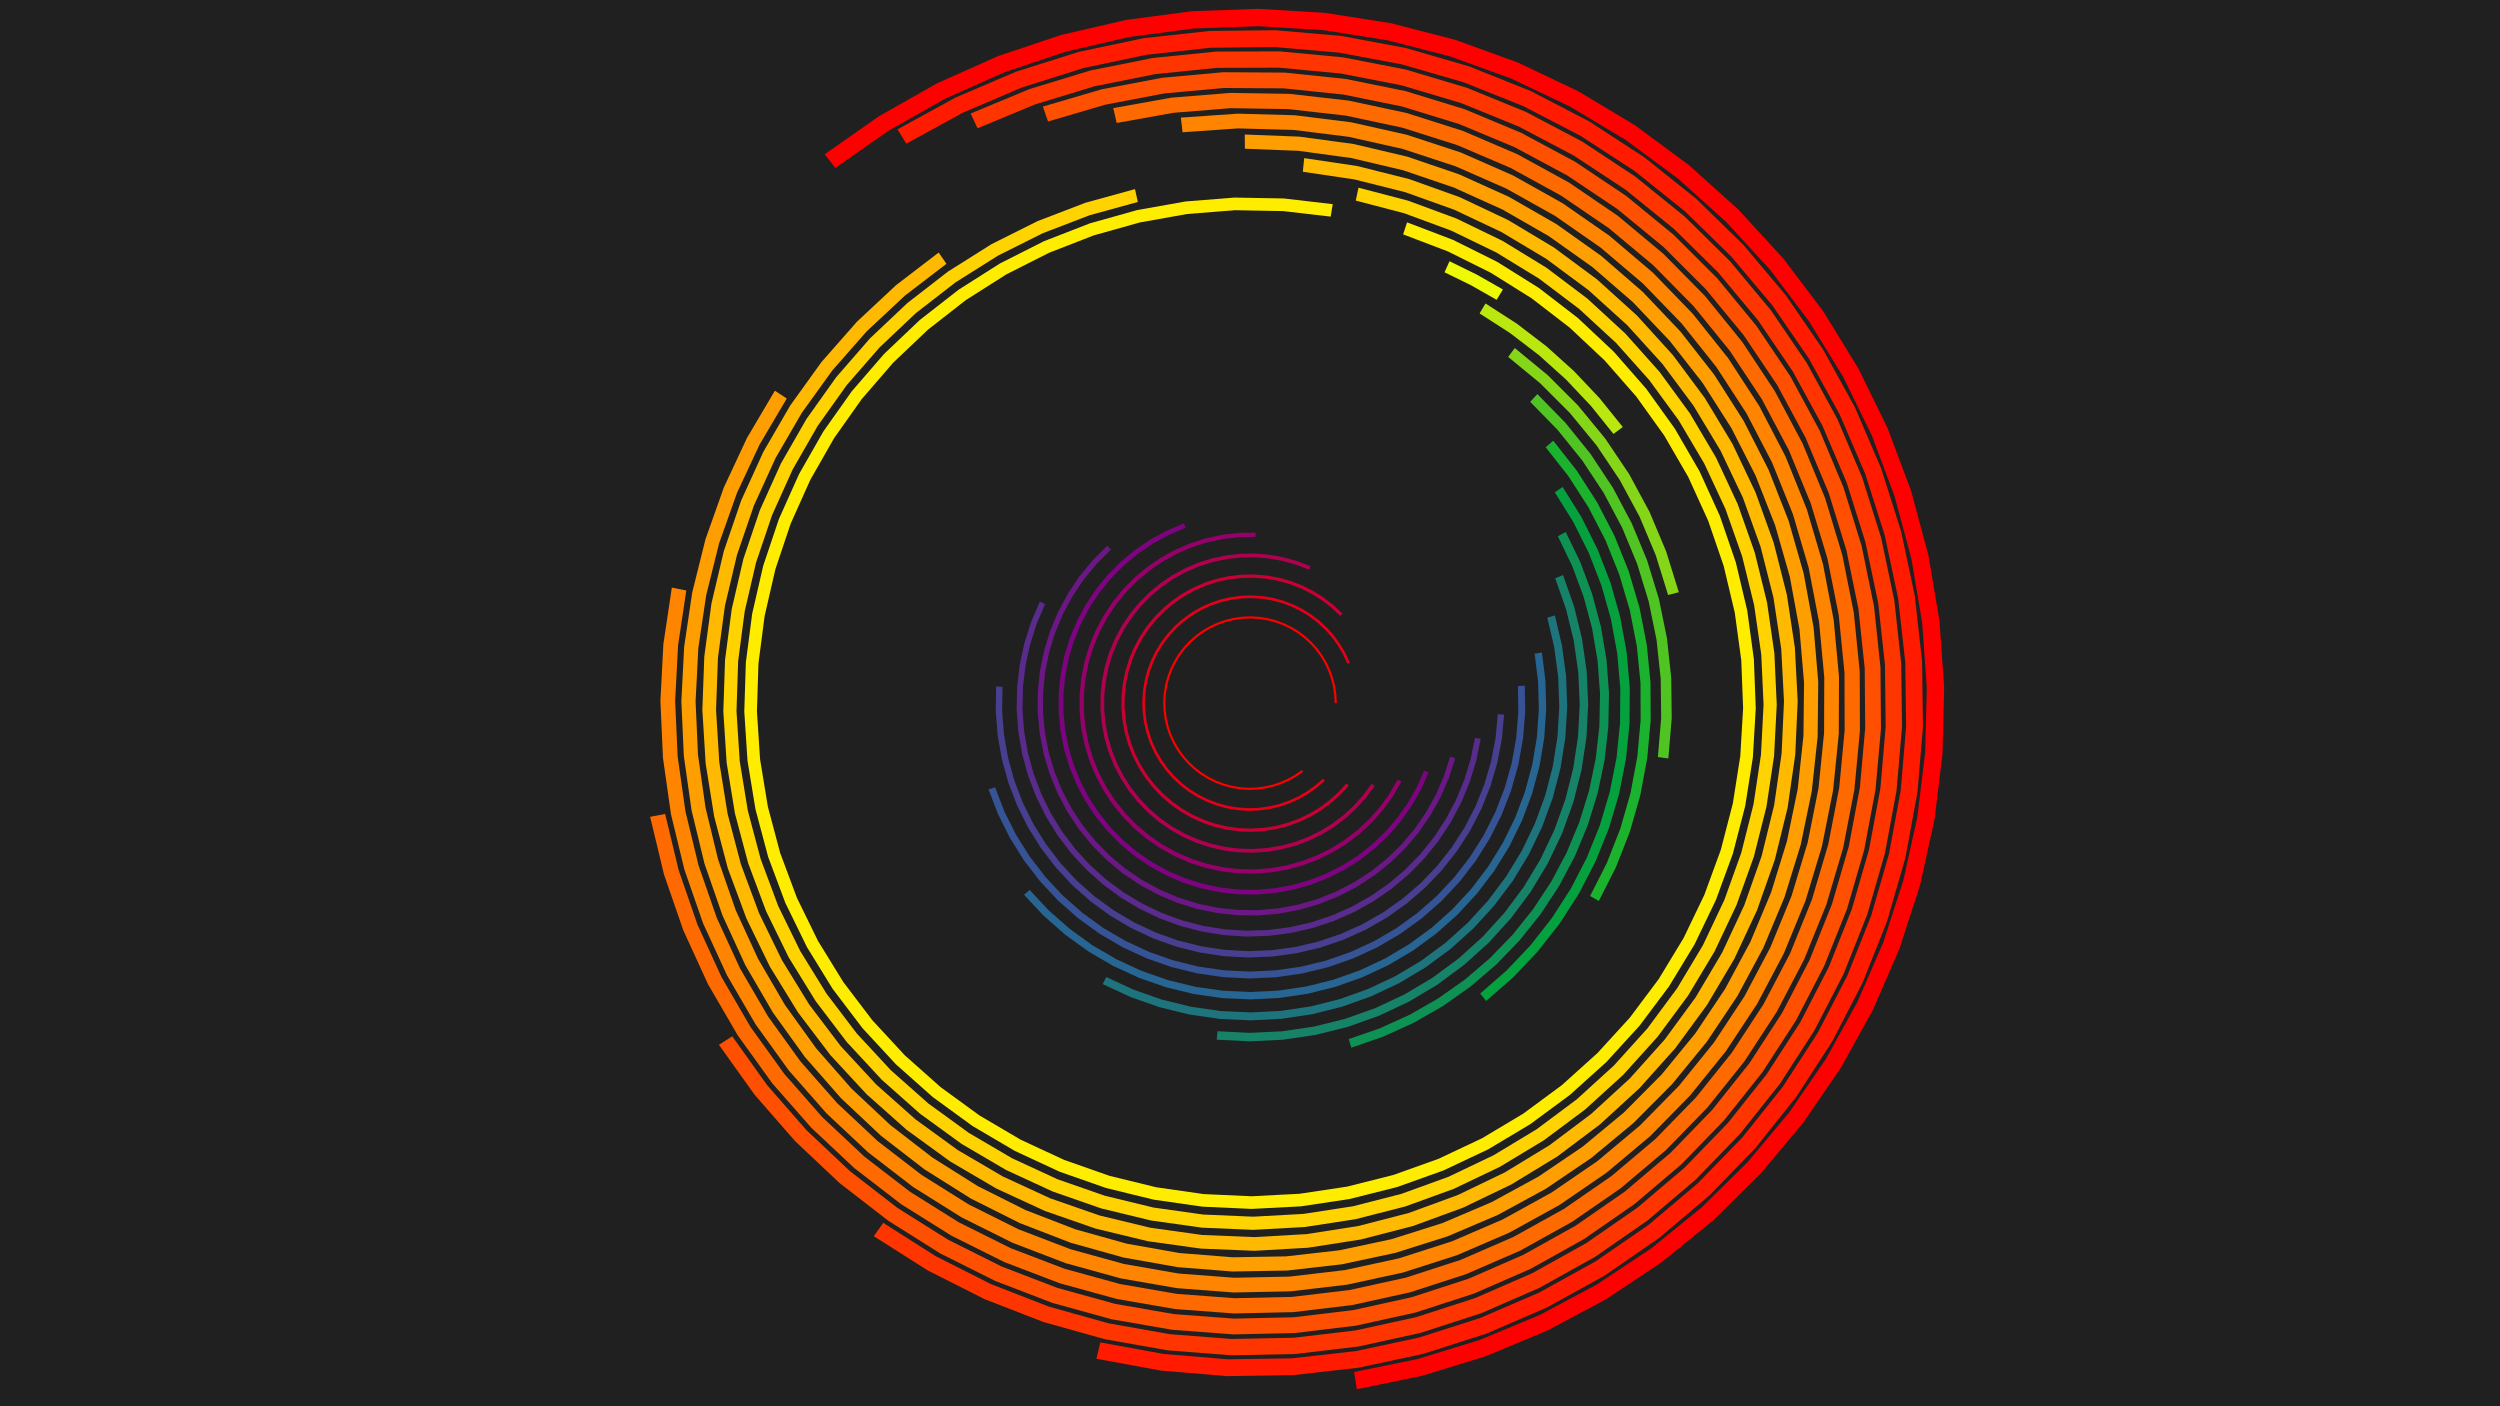 <svg xmlns="http://www.w3.org/2000/svg" xmlns:xlink="http://www.w3.org/1999/xlink" width="720" height="405" viewBox="0 0 720 405">
<path id="background" d="M 0.0 0.0 L 720.0 0.0 L 720.0 405.0 L 0.0 405.0 Z" stroke="none" fill-opacity="1" fill="#202020"></path>
<g transform="translate(360, 202.5) scale(1, -1) rotate(0.0) translate(0.0, 0.0)">
<g id="32d2fa64" class="meshentity2" transform="translate(0.0, 0.0) rotate(0.0) scale(1, 1)">
<g id="86b2fb1" class="materialsolid" stroke="none" fill-opacity="1" fill="#ff0000">
<g id="arc" class="mesh2"><path id="face.000" fill-rule="evenodd" d="M 24.996 0.0 L 24.877 2.437 L 24.521 4.852 L 23.931 7.219 L 23.113 9.519 L 22.075 11.727 L 20.826 13.823 L 19.379 15.788 L 17.747 17.603 L 15.946 19.249 L 13.993 20.712 L 11.906 21.978 L 9.707 23.034 L 7.414 23.871 L 5.051 24.48 L 2.64 24.856 L 0.204 24.995 L -2.235 24.896 L -4.651 24.559 L -7.024 23.989 L -9.33 23.19 L -11.547 22.169 L -13.653 20.938 L -15.63 19.507 L -17.457 17.89 L -19.119 16.102 L -20.598 14.161 L -21.88 12.085 L -22.955 9.894 L -23.81 7.609 L -24.438 5.251 L -24.834 2.843 L -24.993 0.407 L -24.913 -2.032 L -24.597 -4.451 L -24.045 -6.828 L -23.265 -9.14 L -22.263 -11.365 L -21.048 -13.482 L -19.633 -15.47 L -18.031 -17.311 L -16.257 -18.987 L -14.329 -20.482 L -12.263 -21.781 L -10.081 -22.873 L -7.802 -23.747 L -5.45 -24.395 L -3.045 -24.81 L -0.611 -24.989 L 1.828 -24.929 L 4.25 -24.632 L 6.632 -24.1 L 8.951 -23.339 L 11.184 -22.355 L 13.31 -21.158 L 15.31 -19.759 L 14.927 -19.265 L 12.977 -20.629 L 10.904 -21.796 L 8.727 -22.755 L 6.466 -23.498 L 4.144 -24.016 L 1.783 -24.306 L -0.596 -24.364 L -2.969 -24.19 L -5.313 -23.785 L -7.607 -23.153 L -9.829 -22.301 L -11.957 -21.237 L -13.97 -19.97 L -15.851 -18.512 L -17.581 -16.878 L -19.143 -15.084 L -20.522 -13.145 L -21.706 -11.081 L -22.683 -8.912 L -23.444 -6.658 L -23.982 -4.34 L -24.291 -1.981 L -24.368 0.397 L -24.213 2.772 L -23.827 5.119 L -23.215 7.418 L -22.381 9.647 L -21.333 11.783 L -20.083 13.807 L -18.641 15.7 L -17.021 17.442 L -15.239 19.019 L -13.312 20.414 L -11.258 21.615 L -9.097 22.61 L -6.849 23.389 L -4.535 23.946 L -2.179 24.274 L 0.199 24.37 L 2.574 24.235 L 4.925 23.868 L 7.229 23.274 L 9.464 22.459 L 11.609 21.429 L 13.643 20.195 L 15.547 18.768 L 17.303 17.163 L 18.894 15.394 L 20.305 13.478 L 21.523 11.434 L 22.535 9.281 L 23.333 7.039 L 23.908 4.73 L 24.255 2.376 L 24.371 0.0 Z"></path>
</g>
</g>
<g id="7c945f2" class="materialsolid" stroke="none" fill-opacity="1" fill="#e5001a">
<g id="arc" class="mesh2"><path id="face.000" fill-rule="evenodd" d="M 28.764 11.639 L 27.488 14.397 L 25.947 17.017 L 24.158 19.474 L 22.137 21.744 L 19.903 23.805 L 17.479 25.638 L 14.887 27.225 L 12.152 28.551 L 9.301 29.603 L 6.36 30.371 L 3.358 30.847 L 0.324 31.028 L -2.713 30.911 L -5.724 30.497 L -8.68 29.791 L -11.553 28.799 L -14.315 27.53 L -16.94 25.998 L -19.402 24.216 L -21.678 22.201 L -23.746 19.974 L -25.586 17.555 L -27.181 14.968 L -28.515 12.237 L -29.575 9.388 L -30.352 6.45 L -30.837 3.45 L -31.027 0.416 L -30.919 -2.621 L -30.514 -5.634 L -29.816 -8.592 L -28.833 -11.468 L -27.573 -14.233 L -26.048 -16.863 L -24.273 -19.33 L -22.266 -21.612 L -20.044 -23.687 L -17.631 -25.534 L -15.048 -27.136 L -12.321 -28.478 L -9.476 -29.547 L -6.54 -30.333 L -3.541 -30.827 L -0.508 -31.025 L 2.53 -30.926 L 5.543 -30.531 L 8.503 -29.842 L 11.382 -28.867 L 14.151 -27.615 L 16.785 -26.098 L 19.258 -24.33 L 21.546 -22.33 L 21.007 -21.771 L 18.776 -23.722 L 16.366 -25.445 L 13.798 -26.924 L 11.097 -28.145 L 8.291 -29.096 L 5.404 -29.767 L 2.466 -30.153 L -0.496 -30.25 L -3.453 -30.056 L -6.376 -29.574 L -9.239 -28.809 L -12.013 -27.767 L -14.672 -26.458 L -17.19 -24.896 L -19.543 -23.094 L -21.709 -21.072 L -23.666 -18.847 L -25.397 -16.441 L -26.883 -13.878 L -28.112 -11.181 L -29.071 -8.377 L -29.751 -5.493 L -30.146 -2.556 L -30.251 0.406 L -30.066 3.363 L -29.593 6.289 L -28.836 9.154 L -27.802 11.931 L -26.501 14.594 L -24.947 17.116 L -23.152 19.475 L -21.136 21.646 L -18.917 23.61 L -16.516 25.348 L -13.957 26.842 L -11.264 28.079 L -8.463 29.046 L -5.581 29.735 L -2.645 30.138 L 0.316 30.252 L 3.274 30.076 L 6.201 29.612 L 9.068 28.863 L 11.848 27.837 L 14.515 26.545 L 17.042 24.997 L 19.406 23.21 L 21.584 21.2 L 23.554 18.987 L 25.299 16.592 L 26.8 14.037 L 28.045 11.348 Z"></path>
</g>
</g>
<g id="3f41d159" class="materialsolid" stroke="none" fill-opacity="1" fill="#ca0035">
<g id="arc" class="mesh2"><path id="face.000" fill-rule="evenodd" d="M 26.635 25.773 L 24.031 28.217 L 21.204 30.399 L 18.18 32.298 L 14.987 33.898 L 11.655 35.183 L 8.215 36.141 L 4.699 36.764 L 1.139 37.046 L -2.431 36.983 L -5.979 36.578 L -9.471 35.833 L -12.876 34.755 L -16.161 33.354 L -19.296 31.644 L -22.251 29.64 L -25.001 27.361 L -27.518 24.828 L -29.779 22.065 L -31.765 19.097 L -33.455 15.951 L -34.835 12.658 L -35.891 9.246 L -36.615 5.749 L -36.998 2.199 L -37.038 -1.372 L -36.734 -4.93 L -36.089 -8.442 L -35.109 -11.876 L -33.803 -15.199 L -32.184 -18.382 L -30.265 -21.394 L -28.066 -24.207 L -25.606 -26.796 L -22.908 -29.136 L -19.998 -31.205 L -16.902 -32.985 L -13.649 -34.458 L -10.27 -35.612 L -6.795 -36.435 L -3.257 -36.92 L 0.311 -37.062 L 3.876 -36.86 L 7.406 -36.316 L 10.866 -35.435 L 14.226 -34.224 L 17.453 -32.696 L 20.519 -30.865 L 23.394 -28.747 L 26.052 -26.362 L 28.468 -23.733 L 27.756 -23.139 L 25.401 -25.703 L 22.809 -28.028 L 20.006 -30.093 L 17.017 -31.879 L 13.87 -33.369 L 10.595 -34.549 L 7.22 -35.408 L 3.779 -35.938 L 0.303 -36.135 L -3.176 -35.997 L -6.625 -35.524 L -10.013 -34.722 L -13.308 -33.597 L -16.48 -32.16 L -19.498 -30.425 L -22.336 -28.407 L -24.966 -26.126 L -27.364 -23.602 L -29.508 -20.859 L -31.379 -17.922 L -32.958 -14.82 L -34.231 -11.579 L -35.187 -8.231 L -35.816 -4.806 L -36.112 -1.337 L -36.073 2.144 L -35.699 5.606 L -34.994 9.015 L -33.964 12.341 L -32.619 15.552 L -30.971 18.619 L -29.035 21.513 L -26.83 24.208 L -24.376 26.677 L -21.695 28.899 L -18.813 30.853 L -15.757 32.52 L -12.554 33.886 L -9.235 34.937 L -5.83 35.663 L -2.37 36.059 L 1.111 36.12 L 4.582 35.845 L 8.01 35.238 L 11.364 34.303 L 14.612 33.05 L 17.725 31.491 L 20.674 29.639 L 23.43 27.512 L 25.969 25.129 Z"></path>
</g>
</g>
<g id="726c43b0" class="materialsolid" stroke="none" fill-opacity="1" fill="#b0004f">
<g id="arc" class="mesh2"><path id="face.000" fill-rule="evenodd" d="M 17.469 39.398 L 13.585 40.9 L 9.574 42.02 L 5.474 42.748 L 1.323 43.076 L -2.841 43.003 L -6.978 42.528 L -11.05 41.656 L -15.018 40.395 L -18.847 38.757 L -22.5 36.757 L -25.942 34.414 L -29.142 31.75 L -32.07 28.789 L -34.699 25.559 L -37.004 22.091 L -38.963 18.417 L -40.559 14.57 L -41.776 10.588 L -42.603 6.507 L -43.032 2.365 L -43.059 -1.8 L -42.684 -5.947 L -41.911 -10.039 L -40.747 -14.037 L -39.202 -17.904 L -37.291 -21.604 L -35.032 -25.102 L -32.446 -28.366 L -29.557 -31.365 L -26.392 -34.071 L -22.98 -36.459 L -19.354 -38.506 L -15.547 -40.195 L -11.596 -41.507 L -7.535 -42.433 L -3.405 -42.962 L 0.757 -43.09 L 4.912 -42.816 L 9.022 -42.142 L 13.047 -41.074 L 16.95 -39.624 L 20.695 -37.803 L 24.247 -35.629 L 27.572 -33.122 L 30.64 -30.307 L 33.422 -27.208 L 35.892 -23.855 L 34.995 -23.259 L 32.587 -26.528 L 29.874 -29.549 L 26.883 -32.294 L 23.641 -34.738 L 20.178 -36.858 L 16.526 -38.633 L 12.721 -40.048 L 8.796 -41.088 L 4.79 -41.745 L 0.738 -42.013 L -3.32 -41.888 L -7.347 -41.372 L -11.306 -40.47 L -15.159 -39.19 L -18.87 -37.544 L -22.406 -35.547 L -25.732 -33.219 L -28.818 -30.58 L -31.634 -27.656 L -34.156 -24.474 L -36.359 -21.064 L -38.222 -17.456 L -39.728 -13.686 L -40.863 -9.788 L -41.617 -5.798 L -41.983 -1.755 L -41.956 2.305 L -41.538 6.344 L -40.731 10.323 L -39.545 14.206 L -37.989 17.956 L -36.079 21.539 L -33.832 24.92 L -31.269 28.069 L -28.414 30.956 L -25.293 33.554 L -21.937 35.838 L -18.376 37.788 L -14.643 39.385 L -10.773 40.615 L -6.803 41.465 L -2.77 41.928 L 1.29 41.999 L 5.337 41.679 L 9.335 40.969 L 13.245 39.877 L 17.032 38.413 Z"></path>
</g>
</g>
<g id="1e21655c" class="materialsolid" stroke="none" fill-opacity="1" fill="#95006a">
<g id="arc" class="mesh2"><path id="face.000" fill-rule="evenodd" d="M 1.614 49.104 L -3.148 49.029 L -7.88 48.494 L -12.539 47.503 L -17.079 46.066 L -21.459 44.196 L -25.638 41.91 L -29.575 39.231 L -33.235 36.183 L -36.582 32.795 L -39.586 29.099 L -42.217 25.13 L -44.452 20.924 L -46.269 16.521 L -47.651 11.964 L -48.586 7.294 L -49.064 2.555 L -49.081 -2.207 L -48.636 -6.949 L -47.735 -11.626 L -46.385 -16.193 L -44.599 -20.608 L -42.394 -24.83 L -39.791 -28.818 L -36.814 -32.535 L -33.49 -35.947 L -29.852 -39.021 L -25.934 -41.728 L -21.772 -44.043 L -17.405 -45.944 L -12.875 -47.413 L -8.223 -48.437 L -3.495 -49.006 L 1.266 -49.114 L 6.016 -48.761 L 10.709 -47.949 L 15.301 -46.687 L 19.75 -44.986 L 24.013 -42.862 L 28.05 -40.336 L 31.824 -37.43 L 35.298 -34.173 L 38.441 -30.595 L 41.223 -26.729 L 43.617 -22.612 L 42.527 -22.047 L 40.193 -26.061 L 37.48 -29.83 L 34.416 -33.319 L 31.028 -36.495 L 27.349 -39.327 L 23.412 -41.791 L 19.256 -43.861 L 14.919 -45.52 L 10.441 -46.75 L 5.866 -47.542 L 1.235 -47.886 L -3.408 -47.781 L -8.018 -47.226 L -12.553 -46.228 L -16.97 -44.795 L -21.228 -42.942 L -25.286 -40.685 L -29.106 -38.045 L -32.653 -35.048 L -35.893 -31.722 L -38.796 -28.098 L -41.334 -24.209 L -43.484 -20.093 L -45.225 -15.788 L -46.542 -11.335 L -47.42 -6.776 L -47.854 -2.152 L -47.837 2.491 L -47.371 7.111 L -46.46 11.665 L -45.112 16.108 L -43.341 20.401 L -41.162 24.501 L -38.596 28.372 L -35.668 31.975 L -32.404 35.279 L -28.836 38.25 L -24.997 40.863 L -20.923 43.091 L -16.652 44.914 L -12.225 46.316 L -7.683 47.282 L -3.069 47.804 L 1.574 47.876 Z"></path>
</g>
</g>
<g id="ab824d0" class="materialsolid" stroke="none" fill-opacity="1" fill="#7d0380">
<g id="arc" class="mesh2"><path id="face.000" fill-rule="evenodd" d="M -18.999 51.789 L -23.942 49.697 L -28.659 47.135 L -33.104 44.127 L -37.236 40.701 L -41.015 36.889 L -44.406 32.729 L -47.376 28.258 L -49.898 23.52 L -51.948 18.56 L -53.506 13.423 L -54.557 8.16 L -55.092 2.819 L -55.105 -2.548 L -54.596 -7.891 L -53.571 -13.16 L -52.039 -18.304 L -50.013 -23.274 L -47.515 -28.025 L -44.566 -32.51 L -41.196 -36.687 L -37.436 -40.517 L -33.321 -43.963 L -28.891 -46.993 L -24.187 -49.579 L -19.254 -51.695 L -14.139 -53.321 L -8.89 -54.443 L -3.557 -55.049 L 1.81 -55.134 L 7.159 -54.697 L 12.441 -53.743 L 17.605 -52.279 L 22.602 -50.321 L 27.386 -47.886 L 31.91 -44.998 L 36.132 -41.684 L 40.012 -37.975 L 43.513 -33.907 L 46.602 -29.518 L 49.25 -24.849 L 51.432 -19.945 L 50.146 -19.446 L 48.019 -24.228 L 45.437 -28.78 L 42.425 -33.059 L 39.011 -37.026 L 35.228 -40.642 L 31.112 -43.873 L 26.701 -46.689 L 22.037 -49.063 L 17.165 -50.972 L 12.13 -52.399 L 6.98 -53.33 L 1.764 -53.756 L -3.468 -53.673 L -8.668 -53.082 L -13.786 -51.988 L -18.773 -50.402 L -23.582 -48.339 L -28.168 -45.819 L -32.488 -42.864 L -36.5 -39.504 L -40.166 -35.77 L -43.452 -31.697 L -46.327 -27.324 L -48.763 -22.693 L -50.738 -17.846 L -52.232 -12.831 L -53.232 -7.694 L -53.727 -2.484 L -53.714 2.749 L -53.193 7.956 L -52.168 13.088 L -50.649 18.096 L -48.651 22.932 L -46.192 27.552 L -43.296 31.911 L -39.989 35.967 L -36.305 39.683 L -32.276 43.024 L -27.942 45.957 L -23.344 48.455 L -18.524 50.494 Z"></path>
</g>
</g>
<g id="6d187233" class="materialsolid" stroke="none" fill-opacity="1" fill="#6b1786">
<g id="arc" class="mesh2"><path id="face.000" fill-rule="evenodd" d="M -41.088 45.353 L -45.318 41.126 L -49.116 36.507 L -52.444 31.539 L -55.272 26.27 L -57.572 20.75 L -59.323 15.032 L -60.506 9.17 L -61.113 3.221 L -61.135 -2.759 L -60.574 -8.712 L -59.434 -14.583 L -57.727 -20.314 L -55.469 -25.851 L -52.681 -31.141 L -49.39 -36.134 L -45.628 -40.782 L -41.43 -45.041 L -36.836 -48.869 L -31.891 -52.231 L -26.641 -55.094 L -21.136 -57.431 L -15.43 -59.22 L -9.577 -60.443 L -3.632 -61.089 L 2.348 -61.152 L 8.305 -60.631 L 14.183 -59.531 L 19.926 -57.863 L 25.478 -55.642 L 30.787 -52.889 L 35.802 -49.632 L 40.475 -45.901 L 44.761 -41.732 L 48.621 -37.164 L 52.016 -32.241 L 54.914 -27.01 L 57.288 -21.522 L 59.115 -15.828 L 57.637 -15.432 L 55.856 -20.984 L 53.541 -26.335 L 50.715 -31.435 L 47.405 -36.235 L 43.642 -40.688 L 39.463 -44.753 L 34.907 -48.391 L 30.017 -51.567 L 24.841 -54.251 L 19.427 -56.416 L 13.828 -58.043 L 8.098 -59.115 L 2.289 -59.623 L -3.541 -59.562 L -9.337 -58.932 L -15.044 -57.74 L -20.608 -55.996 L -25.975 -53.717 L -31.093 -50.925 L -35.915 -47.648 L -40.394 -43.915 L -44.487 -39.763 L -48.156 -35.231 L -51.364 -30.363 L -54.082 -25.205 L -56.284 -19.806 L -57.949 -14.218 L -59.06 -8.495 L -59.607 -2.69 L -59.585 3.141 L -58.994 8.941 L -57.839 14.656 L -56.133 20.231 L -53.89 25.613 L -51.133 30.75 L -47.888 35.594 L -44.185 40.098 L -40.061 44.219 Z"></path>
</g>
</g>
<g id="706df1ae" class="materialsolid" stroke="none" fill-opacity="1" fill="#592b8c">
<g id="arc" class="mesh2"><path id="face.000" fill-rule="evenodd" d="M -60.532 29.256 L -63.046 23.35 L -64.985 17.231 L -66.332 10.955 L -67.075 4.579 L -67.206 -1.839 L -66.724 -8.24 L -65.634 -14.566 L -63.946 -20.759 L -61.674 -26.763 L -58.841 -32.523 L -55.471 -37.986 L -51.595 -43.103 L -47.25 -47.828 L -42.473 -52.116 L -37.309 -55.929 L -31.805 -59.232 L -26.011 -61.995 L -19.98 -64.193 L -13.767 -65.806 L -7.428 -66.819 L -1.022 -67.223 L 5.394 -67.014 L 11.76 -66.194 L 18.02 -64.771 L 24.115 -62.757 L 29.99 -60.171 L 35.592 -57.037 L 40.869 -53.383 L 45.774 -49.242 L 50.261 -44.652 L 54.291 -39.655 L 57.825 -34.296 L 60.832 -28.625 L 63.285 -22.693 L 65.161 -16.554 L 66.443 -10.265 L 64.782 -10.008 L 63.532 -16.141 L 61.703 -22.126 L 59.312 -27.91 L 56.379 -33.439 L 52.933 -38.664 L 49.005 -43.536 L 44.629 -48.011 L 39.847 -52.048 L 34.702 -55.611 L 29.24 -58.667 L 23.512 -61.188 L 17.569 -63.152 L 11.466 -64.539 L 5.259 -65.339 L -0.996 -65.543 L -7.243 -65.149 L -13.423 -64.161 L -19.481 -62.589 L -25.361 -60.445 L -31.01 -57.751 L -36.376 -54.531 L -41.411 -50.813 L -46.068 -46.632 L -50.306 -42.026 L -54.084 -37.037 L -57.37 -31.71 L -60.133 -26.094 L -62.347 -20.24 L -63.993 -14.202 L -65.056 -8.034 L -65.526 -1.793 L -65.398 4.464 L -64.674 10.681 L -63.361 16.8 L -61.47 22.766 L -59.018 28.525 Z"></path>
</g>
</g>
<g id="111c21d4" class="materialsolid" stroke="none" fill-opacity="1" fill="#483f91">
<g id="arc" class="mesh2"><path id="face.000" fill-rule="evenodd" d="M -73.106 4.812 L -73.231 -2.205 L -72.684 -9.202 L -71.47 -16.114 L -69.601 -22.879 L -67.092 -29.433 L -63.968 -35.718 L -60.257 -41.675 L -55.993 -47.249 L -51.215 -52.39 L -45.967 -57.05 L -40.298 -61.186 L -34.258 -64.761 L -27.905 -67.742 L -21.295 -70.101 L -14.49 -71.817 L -7.551 -72.874 L -0.544 -73.262 L 6.469 -72.978 L 13.422 -72.025 L 20.252 -70.41 L 26.896 -68.149 L 33.293 -65.263 L 39.385 -61.778 L 45.115 -57.726 L 50.432 -53.144 L 55.285 -48.075 L 59.632 -42.565 L 63.431 -36.664 L 66.648 -30.426 L 69.253 -23.91 L 71.223 -17.173 L 72.54 -10.28 L 73.19 -3.292 L 71.361 -3.21 L 70.726 -10.023 L 69.443 -16.744 L 67.522 -23.312 L 64.982 -29.666 L 61.845 -35.747 L 58.141 -41.501 L 53.903 -46.873 L 49.171 -51.816 L 43.987 -56.283 L 38.4 -60.233 L 32.461 -63.631 L 26.223 -66.445 L 19.745 -68.65 L 13.086 -70.224 L 6.307 -71.154 L -0.53 -71.431 L -7.363 -71.052 L -14.127 -70.022 L -20.762 -68.349 L -27.207 -66.049 L -33.402 -63.142 L -39.29 -59.657 L -44.818 -55.624 L -49.935 -51.08 L -54.593 -46.068 L -58.751 -40.633 L -62.369 -34.825 L -65.415 -28.698 L -67.861 -22.307 L -69.684 -15.711 L -70.867 -8.972 L -71.4 -2.15 L -71.279 4.692 Z"></path>
</g>
</g>
<g id="7343a6c6" class="materialsolid" stroke="none" fill-opacity="1" fill="#365396">
<g id="arc" class="mesh2"><path id="face.000" fill-rule="evenodd" d="M -75.303 -24.851 L -72.568 -31.969 L -69.162 -38.792 L -65.115 -45.256 L -60.467 -51.302 L -55.259 -56.873 L -49.541 -61.918 L -43.364 -66.391 L -36.786 -70.249 L -29.868 -73.458 L -22.673 -75.987 L -15.269 -77.814 L -7.724 -78.921 L -0.107 -79.298 L 7.511 -78.941 L 15.059 -77.855 L 22.468 -76.048 L 29.67 -73.538 L 36.596 -70.348 L 43.185 -66.507 L 49.374 -62.052 L 55.106 -57.022 L 60.329 -51.465 L 64.993 -45.432 L 69.057 -38.978 L 72.482 -32.165 L 75.236 -25.053 L 77.295 -17.71 L 78.639 -10.204 L 79.255 -2.602 L 79.139 5.023 L 77.16 4.897 L 77.274 -2.537 L 76.673 -9.948 L 75.363 -17.268 L 73.355 -24.427 L 70.67 -31.36 L 67.33 -38.004 L 63.368 -44.296 L 58.82 -50.178 L 53.728 -55.596 L 48.139 -60.5 L 42.105 -64.845 L 35.681 -68.59 L 28.928 -71.7 L 21.907 -74.147 L 14.683 -75.909 L 7.323 -76.968 L -0.104 -77.315 L -7.531 -76.948 L -14.887 -75.869 L -22.106 -74.088 L -29.121 -71.622 L -35.866 -68.493 L -42.28 -64.731 L -48.302 -60.37 L -53.878 -55.451 L -58.955 -50.02 L -63.488 -44.125 L -67.433 -37.822 L -70.754 -31.17 L -73.421 -24.229 Z"></path>
</g>
</g>
<g id="6650a842" class="materialsolid" stroke="none" fill-opacity="1" fill="#276592">
<g id="arc" class="mesh2"><path id="face.000" fill-rule="evenodd" d="M -65.087 -55.183 L -59.457 -61.207 L -53.272 -66.66 L -46.589 -71.491 L -39.471 -75.654 L -31.985 -79.11 L -24.2 -81.828 L -16.189 -83.782 L -8.027 -84.953 L 0.21 -85.331 L 8.445 -84.913 L 16.602 -83.701 L 24.603 -81.708 L 32.374 -78.952 L 39.843 -75.458 L 46.941 -71.26 L 53.599 -66.397 L 59.758 -60.914 L 65.358 -54.862 L 70.348 -48.297 L 74.681 -41.282 L 78.317 -33.881 L 81.221 -26.164 L 83.368 -18.202 L 84.735 -10.071 L 85.312 -1.845 L 85.091 6.398 L 84.077 14.581 L 81.975 14.216 L 82.964 6.238 L 83.179 -1.799 L 82.617 -9.819 L 81.283 -17.747 L 79.191 -25.51 L 76.359 -33.034 L 72.814 -40.25 L 68.589 -47.09 L 63.724 -53.49 L 58.264 -59.391 L 52.259 -64.737 L 45.767 -69.479 L 38.847 -73.572 L 31.565 -76.978 L 23.988 -79.665 L 16.186 -81.608 L 8.234 -82.79 L 0.205 -83.198 L -7.826 -82.829 L -15.784 -81.687 L -23.595 -79.782 L -31.185 -77.132 L -38.484 -73.762 L -45.424 -69.704 L -51.94 -64.994 L -57.97 -59.677 L -63.46 -53.803 Z"></path>
</g>
</g>
<g id="2ae0f0a" class="materialsolid" stroke="none" fill-opacity="1" fill="#1e747d">
<g id="arc" class="mesh2"><path id="face.000" fill-rule="evenodd" d="M -42.44 -80.91 L -34.383 -84.648 L -26.002 -87.587 L -17.375 -89.698 L -8.584 -90.961 L 0.288 -91.365 L 9.158 -90.905 L 17.941 -89.586 L 26.554 -87.421 L 34.917 -84.43 L 42.949 -80.641 L 50.576 -76.09 L 57.725 -70.819 L 64.328 -64.88 L 70.324 -58.328 L 75.655 -51.224 L 80.271 -43.636 L 84.129 -35.637 L 87.191 -27.3 L 89.43 -18.705 L 90.823 -9.934 L 91.359 -1.068 L 91.031 7.807 L 89.843 16.609 L 87.806 25.253 L 85.611 24.622 L 87.597 16.193 L 88.755 7.612 L 89.075 -1.042 L 88.553 -9.685 L 87.194 -18.238 L 85.011 -26.617 L 82.025 -34.746 L 78.264 -42.546 L 73.764 -49.944 L 68.566 -56.869 L 62.72 -63.258 L 56.282 -69.049 L 49.312 -74.187 L 41.876 -78.625 L 34.044 -82.319 L 25.89 -85.236 L 17.492 -87.347 L 8.929 -88.632 L 0.281 -89.08 L -8.369 -88.687 L -16.941 -87.455 L -25.352 -85.397 L -33.524 -82.532 L -41.379 -78.887 Z"></path>
</g>
</g>
<g id="66a4786f" class="materialsolid" stroke="none" fill-opacity="1" fill="#168368">
<g id="arc" class="mesh2"><path id="face.000" fill-rule="evenodd" d="M -9.588 -96.926 L -0.059 -97.399 L 9.47 -96.937 L 18.908 -95.546 L 28.165 -93.237 L 37.151 -90.035 L 45.781 -85.968 L 53.972 -81.077 L 61.645 -75.408 L 68.727 -69.015 L 75.149 -61.96 L 80.85 -54.311 L 85.776 -46.141 L 89.878 -37.528 L 93.119 -28.555 L 95.466 -19.308 L 96.897 -9.876 L 97.398 -0.349 L 96.965 9.182 L 95.601 18.624 L 93.321 27.888 L 90.145 36.884 L 87.891 35.961 L 90.988 27.19 L 93.211 18.158 L 94.541 8.952 L 94.963 -0.34 L 94.474 -9.629 L 93.079 -18.825 L 90.791 -27.841 L 87.632 -36.59 L 83.632 -44.987 L 78.829 -52.953 L 73.27 -60.411 L 67.009 -67.29 L 60.104 -73.523 L 52.623 -79.05 L 44.637 -83.819 L 36.223 -87.784 L 27.461 -90.907 L 18.435 -93.157 L 9.233 -94.514 L -0.058 -94.964 L -9.348 -94.502 Z"></path>
</g>
</g>
<g id="57f85388" class="materialsolid" stroke="none" fill-opacity="1" fill="#0d9253">
<g id="arc" class="mesh2"><path id="face.000" fill-rule="evenodd" d="M 29.169 -99.234 L 38.332 -96.067 L 47.159 -92.056 L 55.571 -87.236 L 63.495 -81.649 L 70.861 -75.346 L 77.604 -68.38 L 83.666 -60.813 L 88.992 -52.712 L 93.537 -44.148 L 97.26 -35.196 L 100.128 -25.935 L 102.116 -16.446 L 103.208 -6.812 L 103.392 2.881 L 102.668 12.549 L 101.042 22.107 L 98.528 31.471 L 95.149 40.558 L 90.933 49.289 L 88.66 48.057 L 92.77 39.544 L 96.065 30.684 L 98.516 21.555 L 100.101 12.236 L 100.807 2.809 L 100.627 -6.642 L 99.563 -16.035 L 97.625 -25.286 L 94.828 -34.316 L 91.198 -43.044 L 86.768 -51.394 L 81.574 -59.293 L 75.664 -66.67 L 69.089 -73.462 L 61.907 -79.608 L 54.182 -85.055 L 45.98 -89.754 L 37.374 -93.665 L 28.44 -96.753 Z"></path>
</g>
</g>
<g id="3935cf1f" class="materialsolid" stroke="none" fill-opacity="1" fill="#04a13e">
<g id="arc" class="mesh2"><path id="face.000" fill-rule="evenodd" d="M 68.008 -85.776 L 75.766 -79.007 L 82.854 -71.539 L 89.209 -63.439 L 94.775 -54.777 L 99.502 -45.63 L 103.349 -36.08 L 106.282 -26.21 L 108.274 -16.109 L 109.308 -5.865 L 109.376 4.431 L 108.476 14.688 L 106.616 24.814 L 103.813 34.721 L 100.092 44.321 L 95.485 53.529 L 90.033 62.263 L 87.783 60.707 L 93.098 52.191 L 97.589 43.213 L 101.218 33.853 L 103.951 24.194 L 105.764 14.32 L 106.642 4.32 L 106.576 -5.718 L 105.567 -15.706 L 103.624 -25.555 L 100.765 -35.178 L 97.014 -44.489 L 92.405 -53.407 L 86.979 -61.853 L 80.783 -69.751 L 73.872 -77.032 L 66.308 -83.632 Z"></path>
</g>
</g>
<g id="6fa861f1" class="materialsolid" stroke="none" fill-opacity="1" fill="#1bb22e">
<g id="arc" class="mesh2"><path id="face.000" fill-rule="evenodd" d="M 100.464 -56.982 L 105.396 -47.242 L 109.386 -37.079 L 112.398 -26.585 L 114.406 -15.853 L 115.392 -4.98 L 115.346 5.938 L 114.27 16.802 L 112.173 27.517 L 109.074 37.986 L 105 48.115 L 99.988 57.814 L 94.082 66.997 L 87.336 75.581 L 85.153 73.691 L 91.73 65.322 L 97.488 56.369 L 102.375 46.912 L 106.347 37.036 L 109.369 26.829 L 111.414 16.382 L 112.463 5.789 L 112.507 -4.856 L 111.546 -15.457 L 109.588 -25.92 L 106.651 -36.152 L 102.761 -46.061 L 97.953 -55.558 Z"></path>
</g>
</g>
<g id="391b9c31" class="materialsolid" stroke="none" fill-opacity="1" fill="#50c423">
<g id="arc" class="mesh2"><path id="face.000" fill-rule="evenodd" d="M 120.484 -15.931 L 121.453 -4.392 L 121.32 7.187 L 120.085 18.701 L 117.76 30.045 L 114.367 41.116 L 109.934 51.813 L 104.504 62.041 L 98.125 71.705 L 90.856 80.718 L 82.761 88.999 L 80.692 86.774 L 88.584 78.701 L 95.672 69.913 L 101.892 60.49 L 107.186 50.518 L 111.507 40.088 L 114.816 29.293 L 117.083 18.233 L 118.287 7.007 L 118.417 -4.282 L 117.472 -15.533 Z"></path>
</g>
</g>
<g id="2732455d" class="materialsolid" stroke="none" fill-opacity="1" fill="#85d519">
<g id="arc" class="mesh2"><path id="face.000" fill-rule="evenodd" d="M 123.505 31.934 L 119.844 43.711 L 115.063 55.079 L 109.206 65.933 L 102.329 76.17 L 94.496 85.696 L 85.779 94.42 L 76.26 102.262 L 74.354 99.705 L 83.634 92.06 L 92.133 83.553 L 99.771 74.266 L 106.476 64.284 L 112.186 53.702 L 116.848 42.618 L 120.417 31.135 Z"></path>
</g>
</g>
<g id="63d31bfd" class="materialsolid" stroke="none" fill-opacity="1" fill="#b9e70e">
<g id="arc" class="mesh2"><path id="face.000" fill-rule="evenodd" d="M 107.359 79.518 L 100.646 87.86 L 93.286 95.638 L 85.327 102.802 L 76.82 109.305 L 67.82 115.106 L 66.124 112.228 L 74.9 106.572 L 83.194 100.232 L 90.954 93.247 L 98.129 85.663 L 104.675 77.53 Z"></path>
</g>
</g>
<g id="1555c440" class="materialsolid" stroke="none" fill-opacity="1" fill="#eef904">
<g id="arc" class="mesh2"><path id="face.000" fill-rule="evenodd" d="M 72.843 119.128 L 65.278 123.435 L 57.46 127.263 L 56.023 124.081 L 63.646 120.349 L 71.022 116.15 Z"></path>
</g>
</g>
<g id="f27ae12" class="materialsolid" stroke="none" fill-opacity="1" fill="#ffed00">
<g id="arc" class="mesh2"><path id="face.000" fill-rule="evenodd" d="M 23.829 143.705 L 9.752 145.34 L -4.418 145.6 L -18.546 144.482 L -32.498 141.996 L -46.143 138.165 L -59.351 133.028 L -71.997 126.631 L -83.961 119.035 L -95.131 110.313 L -105.401 100.546 L -114.673 89.828 L -122.859 78.259 L -129.882 65.95 L -135.676 53.017 L -140.186 39.581 L -143.369 25.771 L -145.195 11.717 L -145.646 -2.448 L -144.719 -16.589 L -142.422 -30.574 L -138.777 -44.269 L -133.818 -57.545 L -127.593 -70.277 L -120.16 -82.343 L -111.59 -93.63 L -101.963 -104.031 L -91.371 -113.447 L -79.914 -121.789 L -67.701 -128.978 L -54.847 -134.947 L -41.474 -139.638 L -27.709 -143.007 L -13.681 -145.023 L 0.477 -145.666 L 14.63 -144.93 L 28.644 -142.823 L 42.388 -139.363 L 55.73 -134.585 L 68.544 -128.532 L 80.71 -121.263 L 92.112 -112.846 L 102.642 -103.361 L 112.2 -92.898 L 120.697 -81.555 L 128.05 -69.44 L 134.192 -56.668 L 139.064 -43.36 L 142.619 -29.641 L 144.825 -15.641 L 145.659 -1.494 L 145.115 12.668 L 143.197 26.709 L 139.924 40.498 L 135.326 53.904 L 129.448 66.799 L 122.344 79.062 L 114.082 90.577 L 104.74 101.234 L 94.407 110.933 L 83.18 119.582 L 71.166 127.099 L 58.478 133.413 L 45.237 138.465 L 44.106 135.003 L 57.016 130.078 L 69.387 123.922 L 81.101 116.593 L 92.047 108.16 L 102.122 98.703 L 111.23 88.312 L 119.285 77.086 L 126.212 65.129 L 131.943 52.556 L 136.426 39.486 L 139.617 26.042 L 141.487 12.351 L 142.018 -1.457 L 141.204 -15.25 L 139.054 -28.9 L 135.587 -42.276 L 130.838 -55.251 L 124.849 -67.704 L 117.679 -79.516 L 109.395 -90.575 L 100.076 -100.777 L 89.809 -110.025 L 78.692 -118.232 L 66.831 -125.319 L 54.336 -131.22 L 41.328 -135.879 L 27.928 -139.252 L 14.264 -141.307 L 0.465 -142.024 L -13.339 -141.397 L -27.016 -139.432 L -40.437 -136.147 L -53.476 -131.573 L -66.009 -125.754 L -77.917 -118.744 L -89.087 -110.611 L -99.414 -101.43 L -108.8 -91.289 L -117.156 -80.285 L -124.403 -68.52 L -130.473 -56.107 L -135.308 -43.162 L -138.862 -29.81 L -141.101 -16.174 L -142.005 -2.386 L -141.565 11.424 L -139.785 25.127 L -136.682 38.592 L -132.284 51.691 L -126.635 64.301 L -119.787 76.303 L -111.806 87.582 L -102.766 98.033 L -92.753 107.555 L -81.862 116.059 L -70.197 123.465 L -57.867 129.702 L -44.989 134.711 L -31.685 138.446 L -18.082 140.869 L -4.307 141.96 L 9.508 141.707 L 23.234 140.112 Z"></path>
</g>
</g>
<g id="575dd9d2" class="materialsolid" stroke="none" fill-opacity="1" fill="#ffd300">
<g id="arc" class="mesh2"><path id="face.000" fill-rule="evenodd" d="M -33.129 148.039 L -47.396 144.106 L -61.212 138.803 L -74.445 132.178 L -86.97 124.295 L -98.667 115.229 L -109.425 105.067 L -119.142 93.905 L -127.725 81.849 L -135.093 69.014 L -141.175 55.523 L -145.913 41.503 L -149.262 27.088 L -151.192 12.415 L -151.682 -2.376 L -150.729 -17.144 L -148.341 -31.749 L -144.541 -46.052 L -139.366 -59.917 L -132.865 -73.212 L -125.099 -85.809 L -116.143 -97.591 L -106.081 -108.443 L -95.01 -118.263 L -83.034 -126.958 L -70.268 -134.445 L -56.834 -140.652 L -42.859 -145.52 L -28.476 -149.004 L -13.821 -151.069 L 0.964 -151.697 L 15.741 -150.882 L 30.368 -148.63 L 44.705 -144.964 L 58.618 -139.918 L 71.972 -133.54 L 84.642 -125.892 L 96.505 -117.046 L 107.451 -107.086 L 117.374 -96.106 L 126.18 -84.212 L 133.785 -71.517 L 140.117 -58.141 L 145.115 -44.211 L 148.732 -29.861 L 150.934 -15.227 L 151.7 -0.447 L 151.022 14.336 L 148.906 28.983 L 145.373 43.354 L 140.457 57.313 L 134.204 70.726 L 126.674 83.466 L 117.939 95.412 L 108.081 106.45 L 97.194 116.474 L 85.383 125.391 L 72.759 133.114 L 59.442 139.57 L 45.56 144.697 L 31.244 148.448 L 30.463 144.737 L 44.421 141.08 L 57.956 136.08 L 70.94 129.786 L 83.248 122.256 L 94.764 113.563 L 105.379 103.789 L 114.99 93.027 L 123.508 81.38 L 130.849 68.958 L 136.946 55.88 L 141.739 42.27 L 145.183 28.259 L 147.246 13.978 L 147.907 -0.436 L 147.161 -14.846 L 145.014 -29.114 L 141.487 -43.106 L 136.614 -56.687 L 130.44 -69.729 L 123.025 -82.107 L 114.44 -93.703 L 104.765 -104.408 L 94.093 -114.12 L 82.525 -122.745 L 70.173 -130.202 L 57.152 -136.42 L 43.588 -141.34 L 29.608 -144.914 L 15.347 -147.11 L 0.94 -147.905 L -13.476 -147.293 L -27.764 -145.279 L -41.787 -141.882 L -55.413 -137.135 L -68.512 -131.084 L -80.958 -123.784 L -92.634 -115.307 L -103.429 -105.732 L -113.239 -95.151 L -121.972 -83.664 L -129.543 -71.381 L -135.882 -58.419 L -140.928 -44.901 L -144.632 -30.956 L -146.96 -16.716 L -147.89 -2.317 L -147.412 12.105 L -145.531 26.41 L -142.265 40.465 L -137.645 54.135 L -131.715 67.289 L -124.532 79.803 L -116.164 91.557 L -106.69 102.44 L -96.201 112.349 L -84.796 121.188 L -72.584 128.873 L -59.681 135.333 L -46.211 140.504 L -32.3 144.338 Z"></path>
</g>
</g>
<g id="13e26ddc" class="materialsolid" stroke="none" fill-opacity="1" fill="#ffb900">
<g id="arc" class="mesh2"><path id="face.000" fill-rule="evenodd" d="M -89.666 129.769 L -101.919 120.385 L -113.196 109.848 L -123.39 98.26 L -132.402 85.731 L -140.146 72.381 L -146.549 58.338 L -151.549 43.737 L -155.098 28.717 L -157.162 13.422 L -157.721 -2.002 L -156.771 -17.406 L -154.319 -32.644 L -150.39 -47.569 L -145.021 -62.039 L -138.264 -75.914 L -130.183 -89.063 L -120.856 -101.36 L -110.372 -112.686 L -98.831 -122.933 L -86.344 -132.003 L -73.03 -139.809 L -59.017 -146.277 L -44.439 -151.344 L -29.436 -154.963 L -14.151 -157.098 L 1.27 -157.729 L 16.679 -156.85 L 31.927 -154.469 L 46.871 -150.609 L 61.365 -145.308 L 75.272 -138.615 L 88.458 -130.595 L 100.798 -121.325 L 112.172 -110.894 L 122.473 -99.4 L 131.601 -86.955 L 139.469 -73.678 L 146.002 -59.695 L 151.137 -45.141 L 154.825 -30.154 L 157.031 -14.879 L 157.733 0.538 L 156.925 15.951 L 154.615 31.21 L 150.825 46.171 L 145.591 60.69 L 138.963 74.628 L 131.004 87.852 L 121.792 100.234 L 111.413 111.657 L 99.967 122.01 L 87.565 131.196 L 74.324 139.126 L 60.372 145.723 L 45.842 150.926 L 30.872 154.683 L 15.608 156.96 L 15.218 153.036 L 30.101 150.816 L 44.696 147.152 L 58.863 142.08 L 72.466 135.647 L 85.376 127.916 L 97.468 118.96 L 108.627 108.865 L 118.747 97.728 L 127.729 85.655 L 135.489 72.762 L 141.951 59.173 L 147.054 45.017 L 150.75 30.43 L 153.002 15.552 L 153.79 0.525 L 153.105 -14.507 L 150.954 -29.401 L 147.358 -44.012 L 142.352 -58.203 L 135.982 -71.836 L 128.311 -84.782 L 119.411 -96.915 L 109.368 -108.121 L 98.278 -118.292 L 86.247 -127.33 L 73.39 -135.15 L 59.831 -141.675 L 45.699 -146.844 L 31.129 -150.607 L 16.262 -152.928 L 1.238 -153.786 L -13.797 -153.17 L -28.7 -151.089 L -43.328 -147.561 L -57.542 -142.62 L -71.204 -136.314 L -84.185 -128.703 L -96.36 -119.859 L -107.613 -109.868 L -117.835 -98.826 L -126.929 -86.837 L -134.808 -74.016 L -141.396 -60.488 L -146.63 -46.38 L -150.461 -31.828 L -152.851 -16.971 L -153.778 -1.952 L -153.233 13.086 L -151.22 27.999 L -147.76 42.643 L -142.886 56.88 L -136.643 70.571 L -129.092 83.587 L -120.305 95.803 L -110.366 107.102 L -99.371 117.375 L -87.425 126.525 Z"></path>
</g>
</g>
<g id="4d0043ad" class="materialsolid" stroke="none" fill-opacity="1" fill="#ff9e00">
<g id="arc" class="mesh2"><path id="face.000" fill-rule="evenodd" d="M -136.835 89.978 L -144.862 76.386 L -151.543 62.085 L -156.816 47.207 L -160.633 31.89 L -162.957 16.277 L -163.767 0.513 L -163.055 -15.256 L -160.829 -30.883 L -157.109 -46.223 L -151.929 -61.134 L -145.338 -75.477 L -137.396 -89.118 L -128.178 -101.932 L -117.769 -113.799 L -106.267 -124.608 L -93.776 -134.26 L -80.415 -142.665 L -66.307 -149.744 L -51.582 -155.432 L -36.379 -159.676 L -20.837 -162.437 L -5.102 -163.688 L 10.681 -163.419 L 26.364 -161.631 L 41.803 -158.342 L 56.853 -153.582 L 71.375 -147.396 L 85.233 -139.839 L 98.3 -130.984 L 110.454 -120.912 L 121.582 -109.716 L 131.58 -97.501 L 140.355 -84.381 L 147.827 -70.476 L 153.926 -55.917 L 158.594 -40.838 L 161.789 -25.38 L 163.481 -9.686 L 163.654 6.098 L 162.307 21.825 L 159.452 37.35 L 155.115 52.527 L 149.338 67.217 L 142.173 81.282 L 133.687 94.592 L 123.959 107.023 L 113.08 118.46 L 101.15 128.796 L 88.28 137.936 L 74.591 145.794 L 60.208 152.298 L 45.266 157.387 L 29.903 161.014 L 14.263 163.145 L -1.51 163.761 L -1.472 159.667 L 13.906 159.067 L 29.156 156.989 L 44.134 153.453 L 58.703 148.491 L 72.726 142.15 L 86.073 134.488 L 98.621 125.576 L 110.253 115.498 L 120.86 104.347 L 130.345 92.227 L 138.618 79.25 L 145.604 65.536 L 151.237 51.214 L 155.465 36.416 L 158.249 21.279 L 159.563 5.945 L 159.394 -9.444 L 157.744 -24.746 L 154.629 -39.817 L 150.077 -54.519 L 144.132 -68.714 L 136.847 -82.271 L 128.29 -95.064 L 118.542 -106.973 L 107.693 -117.889 L 95.843 -127.709 L 83.103 -136.343 L 69.59 -143.711 L 55.431 -149.743 L 40.758 -154.384 L 25.705 -157.591 L 10.414 -159.333 L -4.974 -159.596 L -20.316 -158.376 L -35.469 -155.684 L -50.293 -151.546 L -64.649 -146 L -78.405 -139.098 L -91.432 -130.904 L -103.61 -121.493 L -114.825 -110.954 L -124.974 -99.384 L -133.961 -86.89 L -141.704 -73.59 L -148.131 -59.605 L -153.181 -45.067 L -156.809 -30.111 L -158.979 -14.874 L -159.673 0.5 L -158.883 15.87 L -156.617 31.093 L -152.896 46.027 L -147.754 60.533 L -141.24 74.476 L -133.414 87.728 Z"></path>
</g>
</g>
<g id="5414c00f" class="materialsolid" stroke="none" fill-opacity="1" fill="#ff8400">
<g id="arc" class="mesh2"><path id="face.000" fill-rule="evenodd" d="M -166.51 33.267 L -168.944 17.039 L -169.8 0.652 L -169.07 -15.741 L -166.761 -31.987 L -162.895 -47.934 L -157.507 -63.434 L -150.649 -78.341 L -142.384 -92.517 L -132.789 -105.828 L -121.953 -118.151 L -109.979 -129.371 L -96.978 -139.383 L -83.072 -148.093 L -68.389 -155.42 L -53.068 -161.295 L -37.251 -165.665 L -21.086 -168.487 L -4.724 -169.735 L 11.681 -169.399 L 27.978 -167.48 L 44.013 -163.998 L 59.638 -158.983 L 74.705 -152.485 L 89.075 -144.562 L 102.613 -135.289 L 115.192 -124.752 L 126.696 -113.051 L 137.017 -100.293 L 146.058 -86.6 L 153.735 -72.097 L 159.976 -56.921 L 164.724 -41.214 L 167.932 -25.121 L 169.573 -8.794 L 169.63 7.615 L 168.103 23.953 L 165.006 40.067 L 160.368 55.807 L 154.232 71.026 L 146.656 85.582 L 137.711 99.338 L 127.479 112.167 L 116.057 123.948 L 103.551 134.572 L 90.078 143.939 L 75.764 151.961 L 60.742 158.565 L 45.153 163.688 L 29.142 167.282 L 12.859 169.313 L -3.544 169.764 L -19.914 168.629 L -19.416 164.414 L -3.456 165.52 L 12.537 165.081 L 28.413 163.1 L 44.024 159.595 L 59.223 154.601 L 73.869 148.162 L 87.826 140.34 L 100.962 131.208 L 113.156 120.85 L 124.292 109.363 L 134.268 96.855 L 142.99 83.442 L 150.377 69.251 L 156.359 54.412 L 160.881 39.066 L 163.901 23.354 L 165.389 7.425 L 165.334 -8.574 L 163.734 -24.493 L 160.605 -40.183 L 155.977 -55.498 L 149.892 -70.295 L 142.406 -84.435 L 133.591 -97.786 L 123.529 -110.224 L 112.313 -121.633 L 100.047 -131.906 L 86.848 -140.948 L 72.838 -148.672 L 58.147 -155.009 L 42.913 -159.898 L 27.279 -163.293 L 11.389 -165.164 L -4.606 -165.492 L -20.559 -164.275 L -36.32 -161.523 L -51.741 -157.263 L -66.679 -151.534 L -80.995 -144.391 L -94.554 -135.898 L -107.23 -126.137 L -118.905 -115.198 L -129.469 -103.182 L -138.824 -90.204 L -146.883 -76.382 L -153.57 -61.848 L -158.822 -46.736 L -162.592 -31.187 L -164.843 -15.347 L -165.555 0.636 L -164.72 16.613 L -162.348 32.435 Z"></path>
</g>
</g>
<g id="3bf1ea33" class="materialsolid" stroke="none" fill-opacity="1" fill="#ff6a00">
<g id="arc" class="mesh2"><path id="face.000" fill-rule="evenodd" d="M -172.76 -32.74 L -168.779 -49.311 L -163.212 -65.418 L -156.113 -80.911 L -147.547 -95.644 L -137.595 -109.478 L -126.351 -122.284 L -113.919 -133.941 L -100.418 -144.34 L -85.973 -153.383 L -70.721 -160.986 L -54.804 -167.076 L -38.372 -171.597 L -21.58 -174.505 L -4.586 -175.775 L 12.452 -175.393 L 29.373 -173.364 L 46.018 -169.706 L 62.23 -164.454 L 77.858 -157.658 L 92.755 -149.38 L 106.78 -139.699 L 119.803 -128.706 L 131.699 -116.503 L 142.359 -103.207 L 151.682 -88.941 L 159.579 -73.839 L 165.978 -58.044 L 170.818 -41.704 L 174.052 -24.971 L 175.652 -8.005 L 175.602 9.037 L 173.903 25.994 L 170.569 42.707 L 165.634 59.019 L 159.142 74.776 L 151.156 89.831 L 141.75 104.042 L 131.012 117.276 L 119.044 129.408 L 105.957 140.324 L 91.875 149.923 L 76.93 158.113 L 61.262 164.817 L 45.019 169.974 L 28.353 173.534 L 11.42 175.463 L -5.619 175.745 L -22.606 174.375 L -39.381 171.368 L -38.396 167.084 L -22.041 170.016 L -5.479 171.351 L 11.135 171.077 L 27.644 169.195 L 43.893 165.724 L 59.731 160.697 L 75.007 154.16 L 89.578 146.175 L 103.308 136.816 L 116.068 126.173 L 127.737 114.344 L 138.206 101.441 L 147.377 87.585 L 155.164 72.907 L 161.493 57.544 L 166.305 41.64 L 169.555 25.345 L 171.212 8.811 L 171.261 -7.804 L 169.701 -24.347 L 166.547 -40.661 L 161.829 -56.593 L 155.59 -71.993 L 147.89 -86.717 L 138.8 -100.627 L 128.407 -113.591 L 116.808 -125.488 L 104.111 -136.206 L 90.436 -145.645 L 75.912 -153.716 L 60.675 -160.343 L 44.867 -165.464 L 28.639 -169.03 L 12.141 -171.008 L -4.471 -171.38 L -21.041 -170.143 L -37.413 -167.307 L -53.434 -162.899 L -68.953 -156.961 L -83.824 -149.549 L -97.907 -140.732 L -111.071 -130.593 L -123.192 -119.227 L -134.155 -106.741 L -143.858 -93.253 L -152.21 -78.888 L -159.132 -63.783 L -164.559 -48.078 L -168.441 -31.922 Z"></path>
</g>
</g>
<g id="5b4331a0" class="materialsolid" stroke="none" fill-opacity="1" fill="#ff4f00">
<g id="arc" class="mesh2"><path id="face.000" fill-rule="evenodd" d="M -152.941 -98.413 L -142.659 -112.803 L -131.029 -126.125 L -118.159 -138.255 L -104.172 -149.078 L -89.201 -158.491 L -73.385 -166.405 L -56.876 -172.746 L -39.829 -177.453 L -22.406 -180.483 L -4.771 -181.806 L 12.91 -181.409 L 30.468 -179.298 L 47.739 -175.491 L 64.558 -170.024 L 80.766 -162.95 L 96.211 -154.336 L 110.746 -144.261 L 124.234 -132.823 L 136.547 -120.129 L 147.569 -106.299 L 157.196 -91.463 L 165.336 -75.763 L 171.913 -59.347 L 176.864 -42.369 L 180.143 -24.991 L 181.718 -7.376 L 181.576 10.308 L 179.716 27.895 L 176.157 45.218 L 170.932 62.114 L 164.091 78.422 L 155.699 93.989 L 145.834 108.667 L 134.59 122.317 L 122.074 134.811 L 108.403 146.03 L 93.707 155.868 L 78.126 164.233 L 61.805 171.044 L 44.9 176.238 L 27.571 179.766 L 9.98 181.594 L -7.704 181.705 L -25.316 180.098 L -42.688 176.787 L -59.657 171.805 L -58.166 167.51 L -41.621 172.368 L -24.683 175.595 L -7.512 177.162 L 9.731 177.054 L 26.881 175.272 L 43.778 171.833 L 60.26 166.768 L 76.172 160.127 L 91.365 151.972 L 105.693 142.379 L 119.022 131.441 L 131.226 119.259 L 142.188 105.95 L 151.806 91.639 L 159.989 76.461 L 166.659 60.561 L 171.753 44.088 L 175.223 27.198 L 177.036 10.05 L 177.176 -7.192 L 175.639 -24.366 L 172.442 -41.31 L 167.615 -57.863 L 161.202 -73.869 L 153.266 -89.177 L 143.88 -103.641 L 133.133 -117.126 L 121.128 -129.503 L 107.977 -140.655 L 93.806 -150.477 L 78.747 -158.877 L 62.944 -165.774 L 46.545 -171.104 L 29.707 -174.815 L 12.587 -176.874 L -4.651 -177.26 L -21.846 -175.971 L -38.834 -173.017 L -55.454 -168.427 L -71.551 -162.245 L -86.971 -154.528 L -101.568 -145.351 L -115.205 -134.799 L -127.753 -122.972 L -139.093 -109.982 L -149.117 -95.953 Z"></path>
</g>
</g>
<g id="58f8641" class="materialsolid" stroke="none" fill-opacity="1" fill="#ff3500">
<g id="arc" class="mesh2"><path id="face.000" fill-rule="evenodd" d="M -108.341 -153.523 L -92.858 -163.354 L -76.491 -171.628 L -59.394 -178.268 L -41.732 -183.209 L -23.673 -186.404 L -5.388 -187.824 L 12.949 -187.455 L 31.162 -185.3 L 49.078 -181.379 L 66.526 -175.731 L 83.341 -168.408 L 99.362 -159.481 L 114.436 -149.035 L 128.42 -137.169 L 141.181 -123.996 L 152.597 -109.642 L 162.559 -94.243 L 170.972 -77.946 L 177.756 -60.907 L 182.847 -43.288 L 186.197 -25.256 L 187.772 -6.984 L 187.558 11.355 L 185.558 29.586 L 181.79 47.534 L 176.29 65.03 L 169.11 81.907 L 160.32 98.003 L 150.002 113.166 L 138.255 127.25 L 125.191 140.122 L 110.935 151.659 L 95.621 161.752 L 79.397 170.303 L 62.416 177.232 L 44.84 182.473 L 26.838 185.975 L 8.58 187.706 L -9.76 187.648 L -28.008 185.803 L -45.988 182.187 L -63.53 176.836 L -80.467 169.8 L -78.455 165.555 L -61.942 172.415 L -44.838 177.632 L -27.307 181.158 L -9.516 182.957 L 8.365 183.013 L 26.167 181.326 L 43.719 177.911 L 60.855 172.802 L 77.412 166.046 L 93.231 157.708 L 108.161 147.868 L 122.061 136.619 L 134.799 124.069 L 146.252 110.336 L 156.312 95.553 L 164.883 79.859 L 171.883 63.405 L 177.245 46.346 L 180.919 28.846 L 182.869 11.071 L 183.078 -6.809 L 181.542 -24.625 L 178.276 -42.206 L 173.312 -59.385 L 166.698 -75.998 L 158.495 -91.887 L 148.782 -106.901 L 137.652 -120.896 L 125.21 -133.739 L 111.575 -145.309 L 96.878 -155.494 L 81.258 -164.198 L 64.863 -171.337 L 47.851 -176.845 L 30.382 -180.667 L 12.625 -182.769 L -5.253 -183.129 L -23.081 -181.744 L -40.689 -178.629 L -57.91 -173.811 L -74.578 -167.337 L -90.537 -159.27 L -105.632 -149.685 Z"></path>
</g>
</g>
<g id="42e29ddf" class="materialsolid" stroke="none" fill-opacity="1" fill="#ff1a00">
<g id="arc" class="mesh2"><path id="face.000" fill-rule="evenodd" d="M -44.224 -188.826 L -25.524 -192.248 L -6.579 -193.824 L 12.429 -193.537 L 31.318 -191.39 L 49.905 -187.404 L 68.014 -181.618 L 85.468 -174.086 L 102.102 -164.882 L 117.754 -154.094 L 132.275 -141.824 L 145.525 -128.192 L 157.377 -113.329 L 167.716 -97.376 L 176.444 -80.488 L 183.477 -62.826 L 188.746 -44.561 L 192.202 -25.868 L 193.812 -6.926 L 193.558 12.083 L 191.446 30.976 L 187.493 49.57 L 181.739 67.689 L 174.239 85.157 L 165.064 101.807 L 154.304 117.479 L 142.061 132.021 L 128.452 145.296 L 113.61 157.174 L 97.676 167.542 L 80.803 176.3 L 63.154 183.364 L 44.898 188.666 L 26.211 192.156 L 7.272 193.799 L -11.737 193.58 L -30.633 191.501 L -49.235 187.581 L -67.364 181.86 L -84.846 174.391 L -101.512 165.246 L -98.974 161.115 L -82.724 170.031 L -65.68 177.313 L -48.004 182.892 L -29.867 186.713 L -11.444 188.74 L 7.09 188.954 L 25.556 187.352 L 43.776 183.95 L 61.575 178.78 L 78.783 171.893 L 95.234 163.353 L 110.77 153.245 L 125.241 141.663 L 138.509 128.721 L 150.446 114.542 L 160.938 99.262 L 169.883 83.028 L 177.196 65.997 L 182.806 48.331 L 186.659 30.201 L 188.719 11.781 L 188.966 -6.752 L 187.397 -25.221 L 184.028 -43.447 L 178.89 -61.256 L 172.033 -78.476 L 163.523 -94.942 L 153.442 -110.496 L 141.887 -124.988 L 128.968 -138.279 L 114.81 -150.241 L 99.549 -160.76 L 83.332 -169.734 L 66.313 -177.077 L 48.658 -182.719 L 30.535 -186.605 L 12.118 -188.698 L -6.415 -188.978 L -24.886 -187.442 L -43.118 -184.105 Z"></path>
</g>
</g>
<g id="50477315" class="materialsolid" stroke="none" fill-opacity="1" fill="#ff0000">
<g id="arc" class="mesh2"><path id="face.000" fill-rule="evenodd" d="M 30.758 -197.589 L 49.547 -193.733 L 67.881 -188.095 L 85.59 -180.726 L 102.512 -171.694 L 118.49 -161.083 L 133.378 -148.989 L 147.039 -135.525 L 159.347 -120.813 L 170.19 -104.991 L 179.466 -88.202 L 187.091 -70.601 L 192.994 -52.351 L 197.122 -33.62 L 199.437 -14.579 L 199.916 4.596 L 198.556 23.729 L 195.369 42.643 L 190.385 61.166 L 183.648 79.125 L 175.223 96.356 L 165.185 112.701 L 153.627 128.009 L 140.656 142.139 L 126.39 154.961 L 110.962 166.358 L 94.513 176.224 L 77.194 184.468 L 59.165 191.016 L 40.592 195.806 L 21.645 198.794 L 2.499 199.953 L -16.67 199.273 L -35.686 196.759 L -54.373 192.435 L -72.56 186.34 L -90.08 178.531 L -106.77 169.079 L -122.478 158.071 L -119.416 154.12 L -104.101 164.852 L -87.828 174.067 L -70.746 181.681 L -53.014 187.624 L -34.794 191.84 L -16.254 194.291 L 2.436 194.954 L 21.104 193.824 L 39.577 190.91 L 57.686 186.24 L 75.264 179.857 L 92.15 171.818 L 108.188 162.199 L 123.23 151.087 L 137.139 138.586 L 149.786 124.809 L 161.055 109.884 L 170.842 93.947 L 179.057 77.147 L 185.625 59.636 L 190.485 41.577 L 193.592 23.136 L 194.918 4.481 L 194.451 -14.214 L 192.194 -32.779 L 188.17 -51.043 L 182.413 -68.836 L 174.979 -85.997 L 165.935 -102.366 L 155.364 -117.793 L 143.363 -132.137 L 130.044 -145.264 L 115.528 -157.056 L 99.949 -167.402 L 83.45 -176.208 L 66.184 -183.392 L 48.309 -188.89 L 29.989 -192.649 Z"></path>
</g>
</g>
</g>

</g>
</svg>
